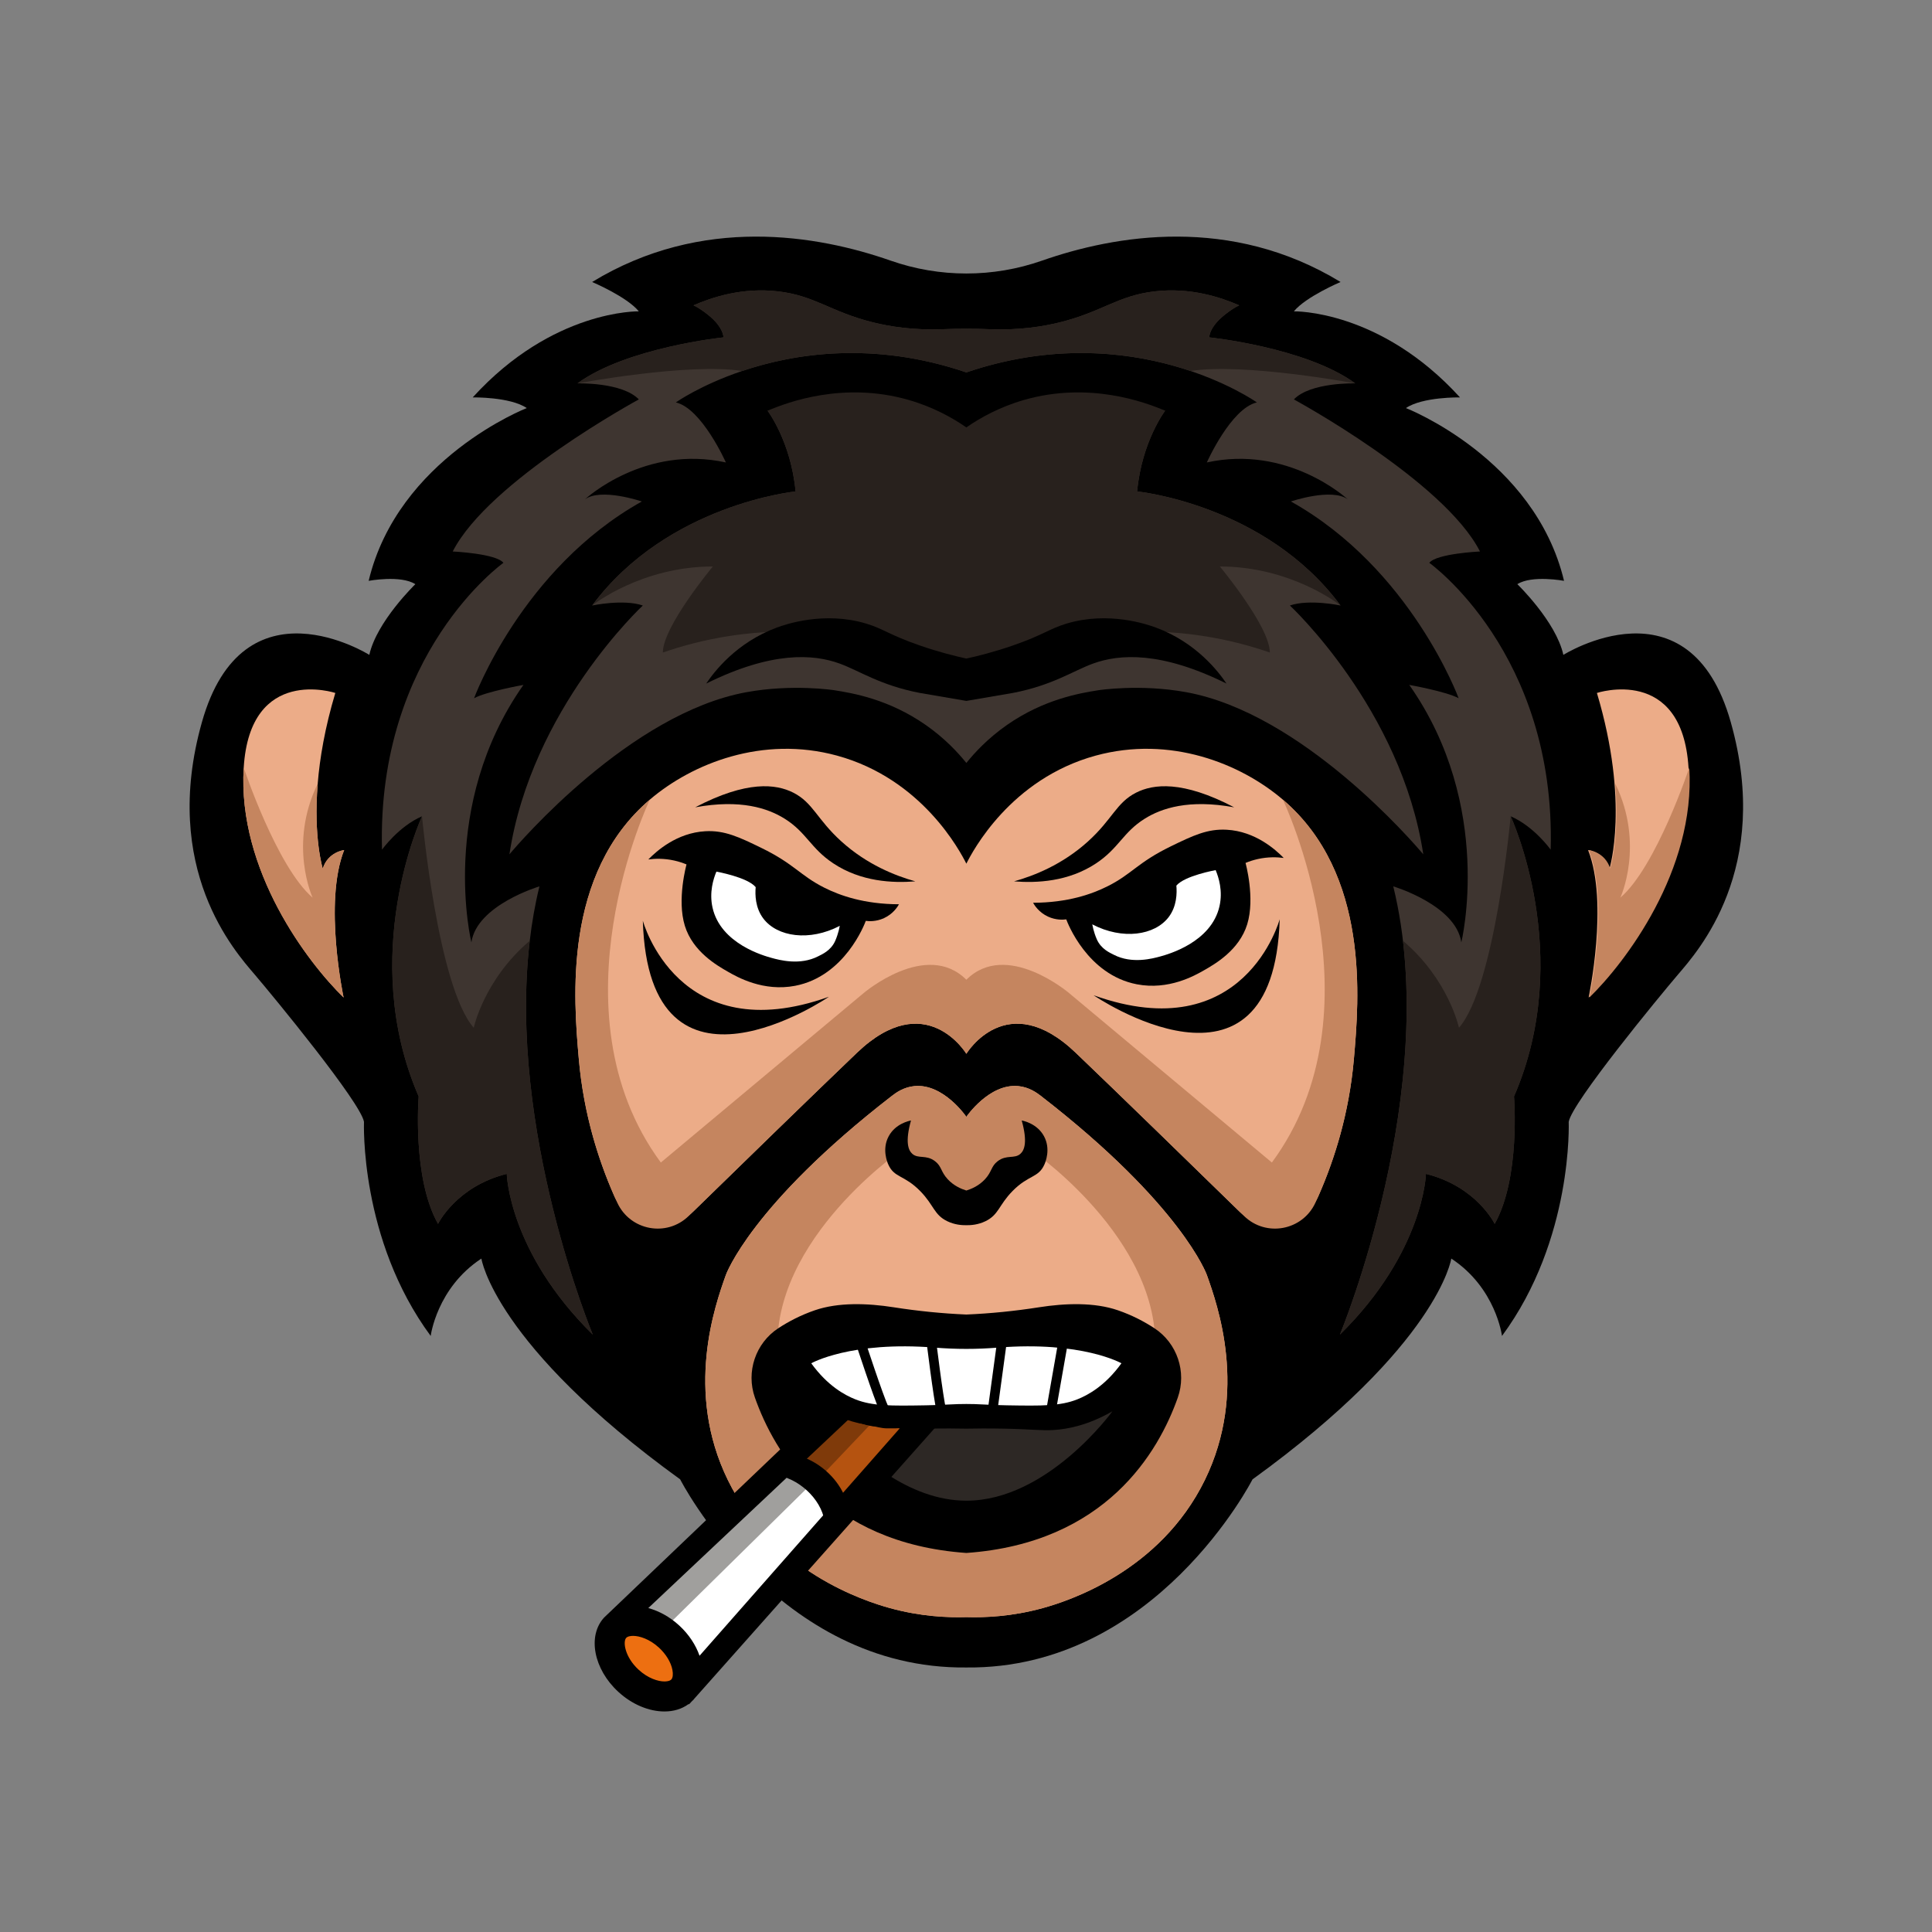 <?xml version="1.0" encoding="utf-8"?>
<!-- Generator: Adobe Illustrator 17.0.0, SVG Export Plug-In . SVG Version: 6.00 Build 0)  -->
<!DOCTYPE svg PUBLIC "-//W3C//DTD SVG 1.1//EN" "http://www.w3.org/Graphics/SVG/1.1/DTD/svg11.dtd">
<svg version="1.1" id="Vrstva_1" xmlns="http://www.w3.org/2000/svg" xmlns:xlink="http://www.w3.org/1999/xlink" x="0px" y="0px"
	 width="1000px" height="1000px" viewBox="0 0 1000 1000" enable-background="new 0 0 1000 1000" xml:space="preserve">
<rect x="0" y="0" width="1000" height="1000" fill="#808080" stroke="none"/>
<g>
	<defs>
		<rect id="SVGID_1_" width="1000" height="1000"/>
	</defs>
	<clipPath id="SVGID_2_">
		<use xlink:href="#SVGID_1_"  overflow="visible"/>
	</clipPath>
	<path clip-path="url(#SVGID_2_)" d="M895.858,373.837c-21.407-75.959-86.662-34.872-86.662-34.872
		c-3.798-17.264-23.824-36.599-23.824-36.599c7.596-4.833,24.169-1.726,24.169-1.726c-15.192-63.529-81.829-89.425-81.829-89.425
		c8.632-5.869,27.967-5.524,27.967-5.524c-41.432-45.575-85.972-44.54-85.972-44.54c6.215-7.595,24.169-15.191,24.169-15.191
		c-56.846-34.657-116.667-24.304-154.526-11.055c-25.381,8.883-52.959,8.883-78.339,0c-37.859-13.249-97.68-23.602-154.527,11.055
		c0,0,17.954,7.596,24.169,15.191c0,0-44.539-1.035-85.972,44.54c0,0,19.335-0.345,27.967,5.524c0,0-66.637,25.896-81.829,89.425
		c0,0,16.573-3.107,24.169,1.726c0,0-20.025,19.335-23.823,36.599c0,0-65.256-41.087-86.663,34.872
		c-21.406,75.959,17.264,118.772,27.277,130.512c10.012,11.739,54.897,66.291,56.623,76.304c0,0-2.416,60.767,34.527,110.831
		c0,0,3.108-24.859,26.241-40.051c0,0,6.56,44.54,102.89,114.284c0,0,50.064,98.4,148.12,97.365
		c98.056,1.035,148.12-97.365,148.12-97.365c96.33-69.744,102.89-114.284,102.89-114.284c23.133,15.192,26.241,40.051,26.241,40.051
		c36.944-50.064,34.527-110.831,34.527-110.831c1.726-10.013,46.611-64.565,56.624-76.304
		C878.595,492.609,917.265,449.796,895.858,373.837"/>
	<path clip-path="url(#SVGID_2_)" fill="#ECAC88" d="M177.851,516.31c-18.443-17.945-55.001-65.737-51.707-118.967
		c3.278-53.246,47.419-38.672,47.419-38.672c-5.423,18.085-8.064,33.871-9.121,46.968c-2.299,28.138,2.611,43.955,2.611,43.955
		c2.688-8.639,11.078-9.602,11.078-9.602C167.348,467.259,177.851,516.31,177.851,516.31"/>
	<path clip-path="url(#SVGID_2_)" fill="#ECAC88" d="M826.558,358.67c0,0,44.13-14.58,47.419,38.665
		c3.29,53.245-33.271,101.033-51.719,118.968c0,0,10.511-49.04-0.267-76.307c0,0,8.377,0.958,11.071,9.593
		C833.062,449.589,843.612,415.603,826.558,358.67"/>
	<path clip-path="url(#SVGID_2_)" fill="#ECAC88" d="M700.783,548.022c-2.453,28.159-10.029,52.102-18.349,70.972
		c-7.166,16.251-28.333,20.362-41.043,7.957c-24.526-23.936-62.005-60.433-84.59-82.036c-35.736-34.182-56.617,0.528-56.617,0.528
		s-20.898-34.71-56.633-0.528c-22.585,21.602-60.064,58.099-84.589,82.035c-12.711,12.406-33.879,8.294-41.044-7.958
		c-8.318-18.87-15.89-42.812-18.334-70.97c-2.672-30.639-8.312-95.615,36.761-134.132c21.985-18.769,58.388-33.28,96.858-22.793
		c44.157,12.057,63.811,49.626,66.981,55.934c3.169-6.308,22.824-43.877,66.98-55.934c38.47-10.487,74.873,4.024,96.843,22.793
		C709.095,452.407,703.44,517.383,700.783,548.022"/>
	<path clip-path="url(#SVGID_2_)" fill="#3E3530" d="M781.918,422.513c0,0,33.498,71.828,1.725,145.023
		c0,0,3.449,42.121-10.006,65.94c0,0-9.322-19.329-35.565-25.885c0,0-1.041,40.396-44.545,83.201c0,0,53.168-127.746,27.625-232.015
		c0,0,32.457,9.664,35.223,28.992c0,0,17.262-70.43-26.941-133.262c0,0,19.343,3.449,25.558,6.899c0,0-24.688-67.152-86.837-101.846
		c0,0,21.209-7.24,29.505-1.057c-0.808-0.745-31.12-28.339-73.008-19.141c0,0,12.429-27.967,25.9-31.074
		c0,0-63.531-45.058-150.368-15.538c-48.118-16.36-89.09-9.819-116.046-0.73c-21.69,7.318-34.322,16.268-34.322,16.268
		c13.471,3.107,25.9,31.074,25.9,31.074c-41.903-9.198-72.2,18.396-73.008,19.141c8.296-6.183,29.505,1.057,29.505,1.057
		c-62.149,34.694-86.837,101.846-86.837,101.846c6.215-3.45,25.543-6.899,25.543-6.899
		c-44.188,62.832-26.926,133.262-26.926,133.262c2.766-19.328,35.223-28.992,35.223-28.992c-2.269,9.244-3.916,18.675-5.019,28.184
		c-11.529,97.744,32.628,203.831,32.628,203.831c-43.504-42.805-44.529-83.201-44.529-83.201
		c-26.242,6.556-35.565,25.885-35.565,25.885c-13.47-23.819-10.021-65.94-10.021-65.94c-31.758-73.195,1.724-145.023,1.724-145.023
		c-12.072,5.189-20.711,17.277-20.711,17.277c-2.765-101.861,62.848-148.472,62.848-148.472c-3.807-4.832-26.242-5.873-26.242-5.873
		c18.644-36.59,96.33-78.711,96.33-78.711c-8.639-8.981-31.774-8.297-31.774-8.297c25.559-18.644,75.62-23.818,75.62-23.818
		c-0.513-4.661-4.398-8.81-8.157-11.777c-2.782-2.207-5.299-3.854-7.381-4.801c9.664-4.211,25.248-9.369,43.675-7.241
		c19.126,2.191,27.268,10.612,49.206,16.05c8.468,2.098,20.696,4.164,36.435,3.543c3.962-0.171,7.923-0.249,11.901-0.249
		c3.962,0,7.924,0.078,11.886,0.249c15.739,0.621,27.967-1.445,36.45-3.543c21.938-5.438,30.08-13.859,49.206-16.05
		c18.411-2.128,34.011,3.03,43.675,7.241c-2.082,0.947-4.615,2.594-7.381,4.801c-3.759,2.967-7.644,7.116-8.157,11.777
		c0,0,50.061,5.174,75.604,23.818c0,0-23.135-0.684-31.758,8.297c0,0,77.686,42.121,96.33,78.711c0,0-22.451,1.041-26.242,5.873
		c0,0,65.598,46.611,62.832,148.472C802.629,439.79,794.006,427.702,781.918,422.513"/>
	<path clip-path="url(#SVGID_2_)" fill="#3E3530" d="M736.689,442.198c-5.252-6.23-62.506-72.869-122.572-83.9
		c-24.02-4.413-45.57-1.041-45.57-1.041c-9.556,1.507-28.185,4.63-47.311,17.961c-9.835,6.867-16.687,14.263-21.052,19.685
		c-4.367-5.422-11.218-12.818-21.069-19.685c-19.11-13.331-37.739-16.454-47.295-17.961c0,0-21.565-3.372-45.586,1.041
		c-60.066,11.031-117.32,77.67-122.556,83.9c11.389-75.262,69.047-128.787,69.047-128.787c-10.006-3.449-26.242,0-26.242,0
		l0.015-0.015c39.014-52.469,105.295-59.026,105.295-59.026c-2.424-25.885-14.496-41.779-14.496-41.779
		c74.92-20.369,102.887,11.047,102.887,11.047s27.966-31.416,102.886-11.047c0,0-12.088,15.894-14.496,41.779
		c0,0,66.281,6.557,105.295,59.041c0,0-16.221-3.449-26.227,0C667.642,313.411,725.3,366.937,736.689,442.198"/>
	<path clip-path="url(#SVGID_2_)" fill="#ECAC88" d="M623.61,766.069c-23.212,47.435-70.818,62.692-83.9,66.281
		c-15.941,4.382-29.878,4.957-39.527,4.661c-9.648,0.296-23.6-0.279-39.541-4.661c-13.083-3.589-60.688-18.846-83.901-66.281
		c-22.482-45.959-6.603-90.519-1.025-106.18c0,0,12.88-36.155,85.967-92.695c1.973-1.522,5.997-4.505,11.652-5.034
		c15.071-1.414,26.848,15.91,26.848,15.91s11.762-17.324,26.833-15.91c5.671,0.529,9.695,3.512,11.668,5.034
		c73.087,56.54,85.967,92.695,85.967,92.695C630.229,675.55,646.092,720.11,623.61,766.069"/>
	<path clip-path="url(#SVGID_2_)" fill="#C5855F" d="M664.022,413.89c0,0,52.298,109.102-5.702,187.828l-104.969-87.707
		c0,0-32.441-27.625-53.168-6.898c-20.726-20.727-53.168,6.898-53.168,6.898l-104.968,87.707
		c-58-78.726-5.702-187.828-5.702-187.828c-45.073,38.516-39.433,103.493-36.761,134.132c2.598,29.941,10.995,55.117,19.923,74.494
		c6.656,14.449,25.581,17.976,36.964,6.864c24.414-23.831,63.716-62.118,87.08-84.466c35.735-34.181,56.632,0.529,56.632,0.529
		s20.898-34.71,56.633-0.529c23.364,22.348,62.666,60.635,87.079,84.466c11.384,11.112,30.309,7.585,36.965-6.864
		c8.928-19.377,17.324-44.553,19.923-74.494C703.455,517.383,709.095,452.406,664.022,413.89"/>
	<path clip-path="url(#SVGID_2_)" fill="#C5855F" d="M624.652,659.889c0,0-12.881-36.155-85.967-92.695
		c-1.973-1.522-5.997-4.505-11.653-5.034c-15.071-1.413-26.848,15.91-26.848,15.91s-11.777-17.323-26.848-15.91
		c-5.656,0.529-9.68,3.512-11.653,5.034c-73.086,56.54-85.967,92.695-85.967,92.695c-5.578,15.661-21.457,60.222,1.026,106.18
		c23.212,47.435,70.818,62.692,83.9,66.281c15.941,4.382,29.893,4.957,39.542,4.662c9.648,0.295,23.601-0.28,39.542-4.662
		c13.082-3.589,60.688-18.846,83.9-66.281C646.108,720.111,630.229,675.55,624.652,659.889 M597.213,706.5
		c-8.81,60.595-97.029,92.181-97.029,92.181s-88.22-31.586-97.029-92.181c-8.794-60.595,61.635-109.801,61.635-109.801
		l12.943,14.512l22.451,18.116l22.451-18.116l12.942-14.512C535.577,596.699,606.007,645.905,597.213,706.5"/>
	<path clip-path="url(#SVGID_2_)" d="M540.368,588.101c-3.504-6.476-10.482-7.937-11.53-8.139
		c3.103,11.142,1.403,15.413-0.691,17.264c-3.085,2.726-7.118,0.281-11.739,3.798c-3.498,2.661-2.914,5.376-6.56,9.322
		c-3.149,3.408-6.954,5.031-9.667,5.869c-2.714-0.838-6.519-2.461-9.668-5.869c-3.646-3.946-3.062-6.661-6.56-9.322
		c-4.621-3.517-8.654-1.072-11.739-3.798c-2.094-1.851-3.794-6.122-0.691-17.264c-1.048,0.202-8.025,1.663-11.53,8.139
		c-3.602,6.657-0.742,13.454-0.209,14.649c3.135,7.031,8.224,5.266,16.573,13.811c7.069,7.235,7.035,12.199,13.94,15.537
		c3.756,1.815,7.405,2.105,9.884,2.071c2.478,0.034,6.127-0.256,9.883-2.071c6.906-3.338,6.871-8.302,13.94-15.537
		c8.349-8.545,13.438-6.78,16.573-13.811C541.11,601.555,543.97,594.758,540.368,588.101"/>
	<path clip-path="url(#SVGID_2_)" fill="#28211D" d="M693.866,313.396c-39.014-52.469-105.295-59.025-105.295-59.025
		c2.424-25.885,14.496-41.78,14.496-41.78c-10.638-4.56-39.508-15.181-72.931-5.609c-12.684,3.633-22.691,9.219-29.954,14.238
		c-7.262-5.019-17.269-10.605-29.953-14.238c-33.424-9.572-62.294,1.049-72.932,5.609c0,0,12.073,15.895,14.497,41.78
		c0,0-66.282,6.556-105.295,59.025c0.777-0.606,25.76-20.183,62.474-20.183c0,0-25.884,31.074-25.884,44.545
		c16.889-5.866,48.809-14.395,88.556-9.327c30.649,3.908,54.123,14.392,68.536,22.268v0.002c0-0.001,0.001-0.001,0.001-0.001
		c0.001,0,0.002,0,0.002,0.001v-0.002c14.412-7.876,37.887-18.36,68.536-22.268c39.746-5.068,71.667,3.461,88.556,9.327
		c0-13.471-25.885-44.545-25.885-44.545C668.106,293.213,693.089,312.79,693.866,313.396"/>
	<path clip-path="url(#SVGID_2_)" fill="#28211D" d="M306.825,690.792c-43.504-42.805-44.529-83.201-44.529-83.201
		c-26.242,6.556-35.565,25.885-35.565,25.885c-13.47-23.819-10.021-65.94-10.021-65.94c-31.758-73.195,1.724-145.023,1.724-145.023
		s8.126,88.22,26.771,109.459c0,0,5.314-24.922,28.992-45.011C262.669,584.705,306.825,690.792,306.825,690.792"/>
	<path clip-path="url(#SVGID_2_)" d="M598.237,324.809c-4.383-1.622-24.406-8.557-46.093-2.072
		c-9.126,2.729-12.019,5.883-27.967,11.394c-9.967,3.445-18.39,5.515-23.996,6.732c-5.606-1.217-14.03-3.287-23.996-6.732
		c-15.948-5.511-18.842-8.665-27.967-11.394c-21.687-6.485-41.711,0.45-46.093,2.072c-21.042,7.786-32.503,22.946-36.599,29.003
		c33.937-16.824,55.447-15.305,69.054-10.358c10.309,3.747,20.945,11.231,41.432,15.191c0,0,1.329,0.257,24.169,4.143
		c22.84-3.886,24.168-4.143,24.169-4.143c20.487-3.96,31.123-11.444,41.432-15.191c13.606-4.947,35.116-6.466,69.053,10.358
		C630.74,347.755,619.277,332.595,598.237,324.809"/>
	<path clip-path="url(#SVGID_2_)" fill="#28211D" d="M693.539,690.792c43.504-42.805,44.529-83.201,44.529-83.201
		c26.242,6.556,35.565,25.885,35.565,25.885c13.47-23.819,10.021-65.94,10.021-65.94c31.758-73.195-1.724-145.023-1.724-145.023
		s-8.126,88.22-26.771,109.459c0,0-5.314-24.922-28.992-45.011C737.695,584.705,693.539,690.792,693.539,690.792"/>
	<path clip-path="url(#SVGID_2_)" fill="#28211D" d="M625.86,174.619c0.513-4.661,4.397-8.809,8.157-11.777
		c2.781-2.206,5.298-3.853,7.38-4.801c-9.664-4.211-25.248-9.369-43.675-7.24c-19.126,2.19-27.267,10.612-49.206,16.05
		c-8.467,2.097-20.695,4.163-36.434,3.542c-3.961-0.171-7.922-0.249-11.898-0.249h-0.002h-0.002c-3.976,0-7.937,0.078-11.897,0.249
		c-15.74,0.621-27.967-1.445-36.435-3.542c-21.938-5.438-30.08-13.86-49.206-16.05c-18.427-2.129-34.011,3.029-43.675,7.24
		c2.082,0.948,4.599,2.595,7.38,4.801c3.76,2.968,7.645,7.116,8.157,11.777c0,0-50.06,5.174-75.619,23.818
		c0,0,57.488-10.751,85.252-6.416c26.957-9.089,67.926-15.63,116.043,0.729v0.001c0.001,0,0.002-0.001,0.002-0.001
		c0.001,0,0.001,0.001,0.002,0.001v-0.001c48.117-16.359,89.087-9.818,116.043-0.729c27.765-4.335,85.252,6.416,85.252,6.416
		C675.921,179.793,625.86,174.619,625.86,174.619"/>
	<path clip-path="url(#SVGID_2_)" d="M597.518,687.492c-5.341-3.501-11.618-6.78-18.875-9.284
		c-12.159-4.196-27.214-3.701-40.884-1.559c-12.458,1.951-25.006,3.219-37.578,3.753c-12.573-0.534-25.121-1.802-37.578-3.753
		c-13.671-2.142-28.726-2.637-40.885,1.559c-7.256,2.504-13.533,5.783-18.874,9.284c-11.783,7.723-16.794,22.602-12.107,35.888
		c9.934,28.161,37.248,75.32,109.399,80.427c0.015-0.001,0.03-0.003,0.045-0.004c0.015,0.001,0.029,0.003,0.044,0.004
		c72.151-5.107,99.465-52.266,109.4-80.427C614.311,710.094,609.3,695.215,597.518,687.492"/>
	<path clip-path="url(#SVGID_2_)" fill="#B55310" d="M468.108,739.481c-0.81,0.032-1.634,0.146-2.415-0.112
		c-0.735-0.242-1.433-0.057-2.19-0.057c-1.503,0-3.006,0-4.51,0c-1.486,0-2.901-0.277-4.348-0.561
		c-0.543-0.107-1.099-0.284-1.646-0.373c-0.39-0.063-0.755-0.001-1.144-0.101c-0.498-0.128-0.975-0.23-1.48-0.298
		c-0.36-0.049-0.675-0.066-1.034-0.08c-0.386-0.015-0.806,0.051-1.171-0.11c-0.423-0.187-0.896-0.477-1.354-0.561
		c-2.979-0.545-5.979-0.98-8.98-1.408c-2.097-0.299-3.43-2.408-3.619-4.446c-2.5,0.595-4.714,1.846-6.391,4.49
		c-1.064,1.677-2.291,3.183-3.685,4.542c-0.66,0.643-1.285,1.32-2.028,1.838c-1.007,0.703-1.677,1.594-2.506,2.475
		c-0.408,0.435-0.949,0.8-1.371,1.247c-0.403,0.427-0.697,0.917-1.084,1.356c-0.717,0.813-1.776,1.483-1.838,2.621
		c-0.05,0.922,0.184,1.832,0.273,2.743c0.105,1.075,0.285,2.145,0.599,3.18c0.165,0.543,0.469,0.829,0.734,1.297
		c0.287,0.508,0.389,1.242,0.559,1.795c0.305,0.992,1.227,1.676,1.483,2.684c0.235,0.926,0.34,1.802,0.856,2.663
		c0.703,1.173,1.934,1.729,2.892,2.62c0.511,0.475,1.175,0.837,1.607,1.366c0.511,0.626,0.871,1.363,1.418,1.975
		c0.831,0.93,1.308,1.904,2.36,2.618c0.912,0.619,1.6,1.56,2.534,2.171c0.555,0.363,1.45,0.514,2.095,0.653
		c0.612,0.132,1.07,0.361,1.685,0.482c0.724,0.142,1.85,0.603,2.566,0.288c0.615-0.271,1.051-1.129,1.581-1.55
		c0.539-0.429,1.172-0.814,1.746-1.18c2.022-1.288,3.756-3.022,5.797-4.323c1.895-1.208,3.397-2.897,4.816-4.615
		c0.713-0.863,1.408-1.741,2.144-2.585c0.883-1.014,1.843-1.949,2.856-2.824c0.672-0.58,1.367-1.134,2.078-1.667
		c1.185-0.888,2.164-1.996,3.174-3.103c1.924-2.106,3.904-3.787,5.16-6.337C467.61,745.695,468.301,742.516,468.108,739.481z"/>
	<path clip-path="url(#SVGID_2_)" fill="#7F3A0A" d="M438.171,734.821c-0.777-0.279-1.472-0.7-2.045-1.227
		c-0.807,0.518-1.623,1.031-2.435,1.556c-3.627,2.343-6.491,5.237-9.02,8.726c-3.616,4.987-8.504,9.102-12.842,13.614
		c2.991,3.702,5.932,7.446,8.783,11.259l29.273-30.799C445.97,736.932,441.987,736.19,438.171,734.821z"/>
	<path clip-path="url(#SVGID_2_)" fill="#FFFFFF" d="M483.981,697.532c-43.71-3.533-64.076,8.105-64.076,8.105
		c8.531,11.834,17.597,16.577,22.788,18.644c8.809,3.509,18.207,3.423,36.642,3.108c4.578-0.079,8.731-0.248,12.346-0.449
		c5.667-0.315,11.331-0.315,16.999,0c3.614,0.201,7.768,0.37,12.346,0.449c18.435,0.315,27.832,0.401,36.641-3.108
		c5.192-2.067,14.258-6.81,22.788-18.644c0,0-20.365-11.638-64.075-8.105C505.594,698.404,494.766,698.404,483.981,697.532"/>
	<path clip-path="url(#SVGID_2_)" fill="#C5855F" d="M177.851,516.31c-18.443-17.945-55.001-65.737-51.707-118.967
		c0,0,17.028,51.241,35.673,67.291c0,0-12.741-27.454,2.625-58.995c-2.299,28.138,2.611,43.955,2.611,43.955
		c2.688-8.639,11.078-9.602,11.078-9.602C167.348,467.259,177.851,516.31,177.851,516.31"/>
	<path clip-path="url(#SVGID_2_)" fill="#C5855F" d="M822.661,516.31c18.443-17.945,55.001-65.737,51.707-118.967
		c0,0-17.028,51.241-35.673,67.291c0,0,12.741-27.454-2.625-58.995c2.299,28.138-2.611,43.955-2.611,43.955
		c-2.688-8.639-11.078-9.602-11.078-9.602C833.164,467.259,822.661,516.31,822.661,516.31"/>
	<path clip-path="url(#SVGID_2_)" fill="#2D2825" d="M545.412,740.169c-6.51,0.404-10.534-0.389-25.559-0.7
		c-8.343-0.17-15.179-0.093-19.669,0c-4.491-0.093-11.327-0.17-19.686,0c-5.958,0.12-10.177,0.324-13.514,0.491
		c-0.632,1.998-1.798,3.838-3.179,5.695c-3.124,4.2-6.026,8.61-8.821,13.035c-0.232,0.367-0.493,0.672-0.767,0.946
		c1.639,1.193,3.33,2.363,5.073,3.496c11.746,7.66,25.76,13.626,40.894,13.626c42.121,0,75.603-46.269,75.603-46.269
		C563.202,737.698,552.73,739.702,545.412,740.169z"/>
	<path clip-path="url(#SVGID_2_)" fill="#FFFFFF" d="M432.364,768.924c-2.467-1.904-5.112-3.558-7.652-4.658
		c-4.672-2.024-9.688-3.547-12.362-8.242c-0.036-0.063-0.064-0.126-0.097-0.189c-1.201-0.615-2.427-1.143-3.737-1.378
		l-82.348,77.551l14.761,9.664l5.267,3.449l11.388,16.92l2.766,6.557l81.519-86.896
		C438.816,777.369,435.843,772.921,432.364,768.924z"/>
	<path clip-path="url(#SVGID_2_)" fill="#ED6F11" d="M352.75,858.418c0,9.82-8.502,17.781-18.99,17.781s-18.99-7.961-18.99-17.781
		c0-9.82,8.502-17.781,18.99-17.781S352.75,848.598,352.75,858.418"/>
	<path clip-path="url(#SVGID_2_)" fill="#A09F9D" d="M416.233,764.023c-2.442-1.762-4.889-3.942-7.729-5.035
		c-1.185-0.456-2.026-1.207-2.575-2.094l-79.761,75.115l14.761,9.664l3.542,0.684l76.555-75.348
		C419.434,766.028,417.779,765.139,416.233,764.023z"/>
	<g clip-path="url(#SVGID_2_)">
		<path d="M404.138,752.448c0.762-0.1,1.741-0.401,2.509-0.338c1.91,0.157,3.787,0.359,5.697,0.412l-0.507,0.554
			c5.34,1.237,10.806,3.97,15.636,8.188c4.11,3.589,7.206,7.781,9.238,12.108c0.012,0.668,0.195,1.337,0.573,1.964
			c0.264,4.968,1.587,10.024,0.186,14.854c-0.434,0.425-0.881,0.841-1.355,1.235c-2.852,2.373-5.942,5.012-9.209,7.415
			c-0.004-1.38-0.255-2.622-0.633-3.836c0.136-0.309,0.246-0.645,0.325-1.009c2.547-11.762-7.49-24.355-18.841-28.834
			c-2.763-1.391-5.932-1.861-9.08-1.878c-2.119-0.285-4.293-0.312-6.463-0.233c2.179-2.472,4.432-4.886,6.683-7.27
			c1.066-1.129,2.242-2.216,3.442-3.301C402.952,752.475,403.578,752.522,404.138,752.448z"/>
	</g>
	<path clip-path="url(#SVGID_2_)" d="M472.391,731.715L362.085,857.012c-1.93-5.52-5.462-11.001-10.495-15.635
		c-4.91-4.522-10.507-7.54-16.034-9.051L442.008,732.06l-9.712-9.018L312.688,837.239c-8.719,9.47-5.44,26.675,7.325,38.429
		c7.279,6.703,16.07,10.186,23.9,10.186c4.662,0,8.97-1.257,12.427-3.784l0.38-0.001l1.427-1.522
		c0.257-0.247,0.524-0.477,0.768-0.741c0.157-0.171,0.281-0.362,0.431-0.538l126.51-142.374L472.391,731.715z M347.486,869.281
		c-0.861,0.935-2.785,1.036-3.572,1.036c-3.275,0-8.509-1.597-13.375-6.078c-7.134-6.569-8.227-14.512-6.42-16.475
		c0.86-0.934,2.786-1.035,3.574-1.036c3.274,0.001,8.507,1.597,13.373,6.078c3.684,3.393,6.229,7.603,6.981,11.551
		C348.467,866.562,348.253,868.448,347.486,869.281"/>
	<path clip-path="url(#SVGID_2_)" d="M335.579,444.851c4.28-4.378,14.734-13.78,29.498-14.606c9.913-0.554,17.439,3,28.926,8.592
		c17.235,8.391,20.016,14.262,32.648,20.62c8.097,4.076,20.604,8.533,38.663,8.592c-0.747,1.323-3.039,4.985-7.733,7.159
		c-4.141,1.919-7.901,1.636-9.451,1.432c-0.621,1.715-10.87,28.647-36.537,33.601c-16.501,3.185-29.996-4.524-34.774-7.253
		c-5.678-3.243-18.197-10.394-22.338-23.77c-4.22-13.63,0.859-31.789,0.859-31.789c-1.793-0.748-3.901-1.468-6.301-2.005
		C343.643,444.215,338.93,444.407,335.579,444.851"/>
	<path clip-path="url(#SVGID_2_)" fill="#FFFFFF" d="M370.805,451.152c0,0,16.038,2.864,20.334,8.019
		c-0.341,3.842-0.271,10.721,4.009,16.324c7.201,9.428,23.786,11.929,39.522,3.723c-0.109,0.588-0.28,1.427-0.537,2.421
		c-0.376,1.454-0.966,3.396-1.825,5.347c-2.247,5.103-6.929,7.012-8.807,7.984c-9.431,4.878-20.16,1.93-24.057,0.859
		c-3.905-1.074-26.453-7.27-30.644-26.062C367.042,461.886,369.219,454.957,370.805,451.152"/>
	<path clip-path="url(#SVGID_2_)" d="M664.447,444.075c-4.28-4.378-14.734-13.78-29.498-14.606c-9.913-0.554-17.439,3-28.926,8.592
		c-17.235,8.391-20.016,14.262-32.648,20.62c-8.097,4.076-20.604,8.533-38.663,8.592c0.747,1.323,3.039,4.985,7.733,7.159
		c4.141,1.919,7.901,1.636,9.451,1.432c0.621,1.715,10.87,28.647,36.537,33.601c16.501,3.185,29.996-4.524,34.774-7.253
		c5.678-3.243,18.198-10.394,22.338-23.77c4.22-13.63-0.859-31.789-0.859-31.789c1.793-0.748,3.901-1.468,6.301-2.005
		C656.383,443.439,661.096,443.631,664.447,444.075"/>
	<path clip-path="url(#SVGID_2_)" fill="#FFFFFF" d="M629.221,450.375c0,0-16.038,2.864-20.334,8.019
		c0.341,3.842,0.271,10.721-4.009,16.324c-7.201,9.428-23.786,11.929-39.522,3.723c0.109,0.588,0.279,1.427,0.537,2.421
		c0.376,1.454,0.966,3.396,1.825,5.347c2.247,5.103,6.929,7.012,8.807,7.984c9.431,4.878,20.16,1.93,24.057,0.859
		c3.905-1.074,26.453-7.27,30.644-26.062C632.983,461.109,630.806,454.18,629.221,450.375"/>
	<path clip-path="url(#SVGID_2_)" d="M332.73,476.561c0,0,18.127,67.327,96.33,39.361
		C429.06,515.922,335.837,579.624,332.73,476.561"/>
	<path clip-path="url(#SVGID_2_)" d="M662.375,475.784c0,0-18.127,67.327-96.33,39.361
		C566.045,515.145,659.268,578.847,662.375,475.784"/>
	<path clip-path="url(#SVGID_2_)" d="M359.834,417.866c23.553-4.304,37.659,0.498,46.266,5.87
		c11.33,7.07,13.402,15.297,25.205,23.133c14.355,9.53,30.715,10.256,42.468,9.322c-10.264-2.898-24.926-8.576-38.325-20.716
		c-12.643-11.456-14.631-20.032-24.859-25.205C401.705,405.777,386.602,403.85,359.834,417.866"/>
	<path clip-path="url(#SVGID_2_)" d="M638.811,417.866c-23.553-4.304-37.659,0.498-46.266,5.87
		c-11.33,7.07-13.402,15.297-25.205,23.133c-14.355,9.53-30.715,10.256-42.468,9.322c10.264-2.898,24.926-8.576,38.325-20.716
		c12.643-11.456,14.631-20.032,24.859-25.205C596.94,405.777,612.043,403.85,638.811,417.866"/>
	<path clip-path="url(#SVGID_2_)" fill="none" stroke="#000000" stroke-width="5" stroke-miterlimit="10" d="M445.286,694.412
		c0,0,9.322,28.485,12.43,35.217"/>
	<path clip-path="url(#SVGID_2_)" fill="none" stroke="#000000" stroke-width="5" stroke-miterlimit="10" d="M481.974,693.54
		c0,0,3.607,29.753,5.346,36.962"/>
	
		<line clip-path="url(#SVGID_2_)" fill="none" stroke="#000000" stroke-width="5" stroke-miterlimit="10" x1="550.42" y1="693.721" x2="543.86" y2="731.01"/>
	
		<line clip-path="url(#SVGID_2_)" fill="none" stroke="#000000" stroke-width="5" stroke-miterlimit="10" x1="518.836" y1="692.744" x2="513.641" y2="730.953"/>
</g>
</svg>
